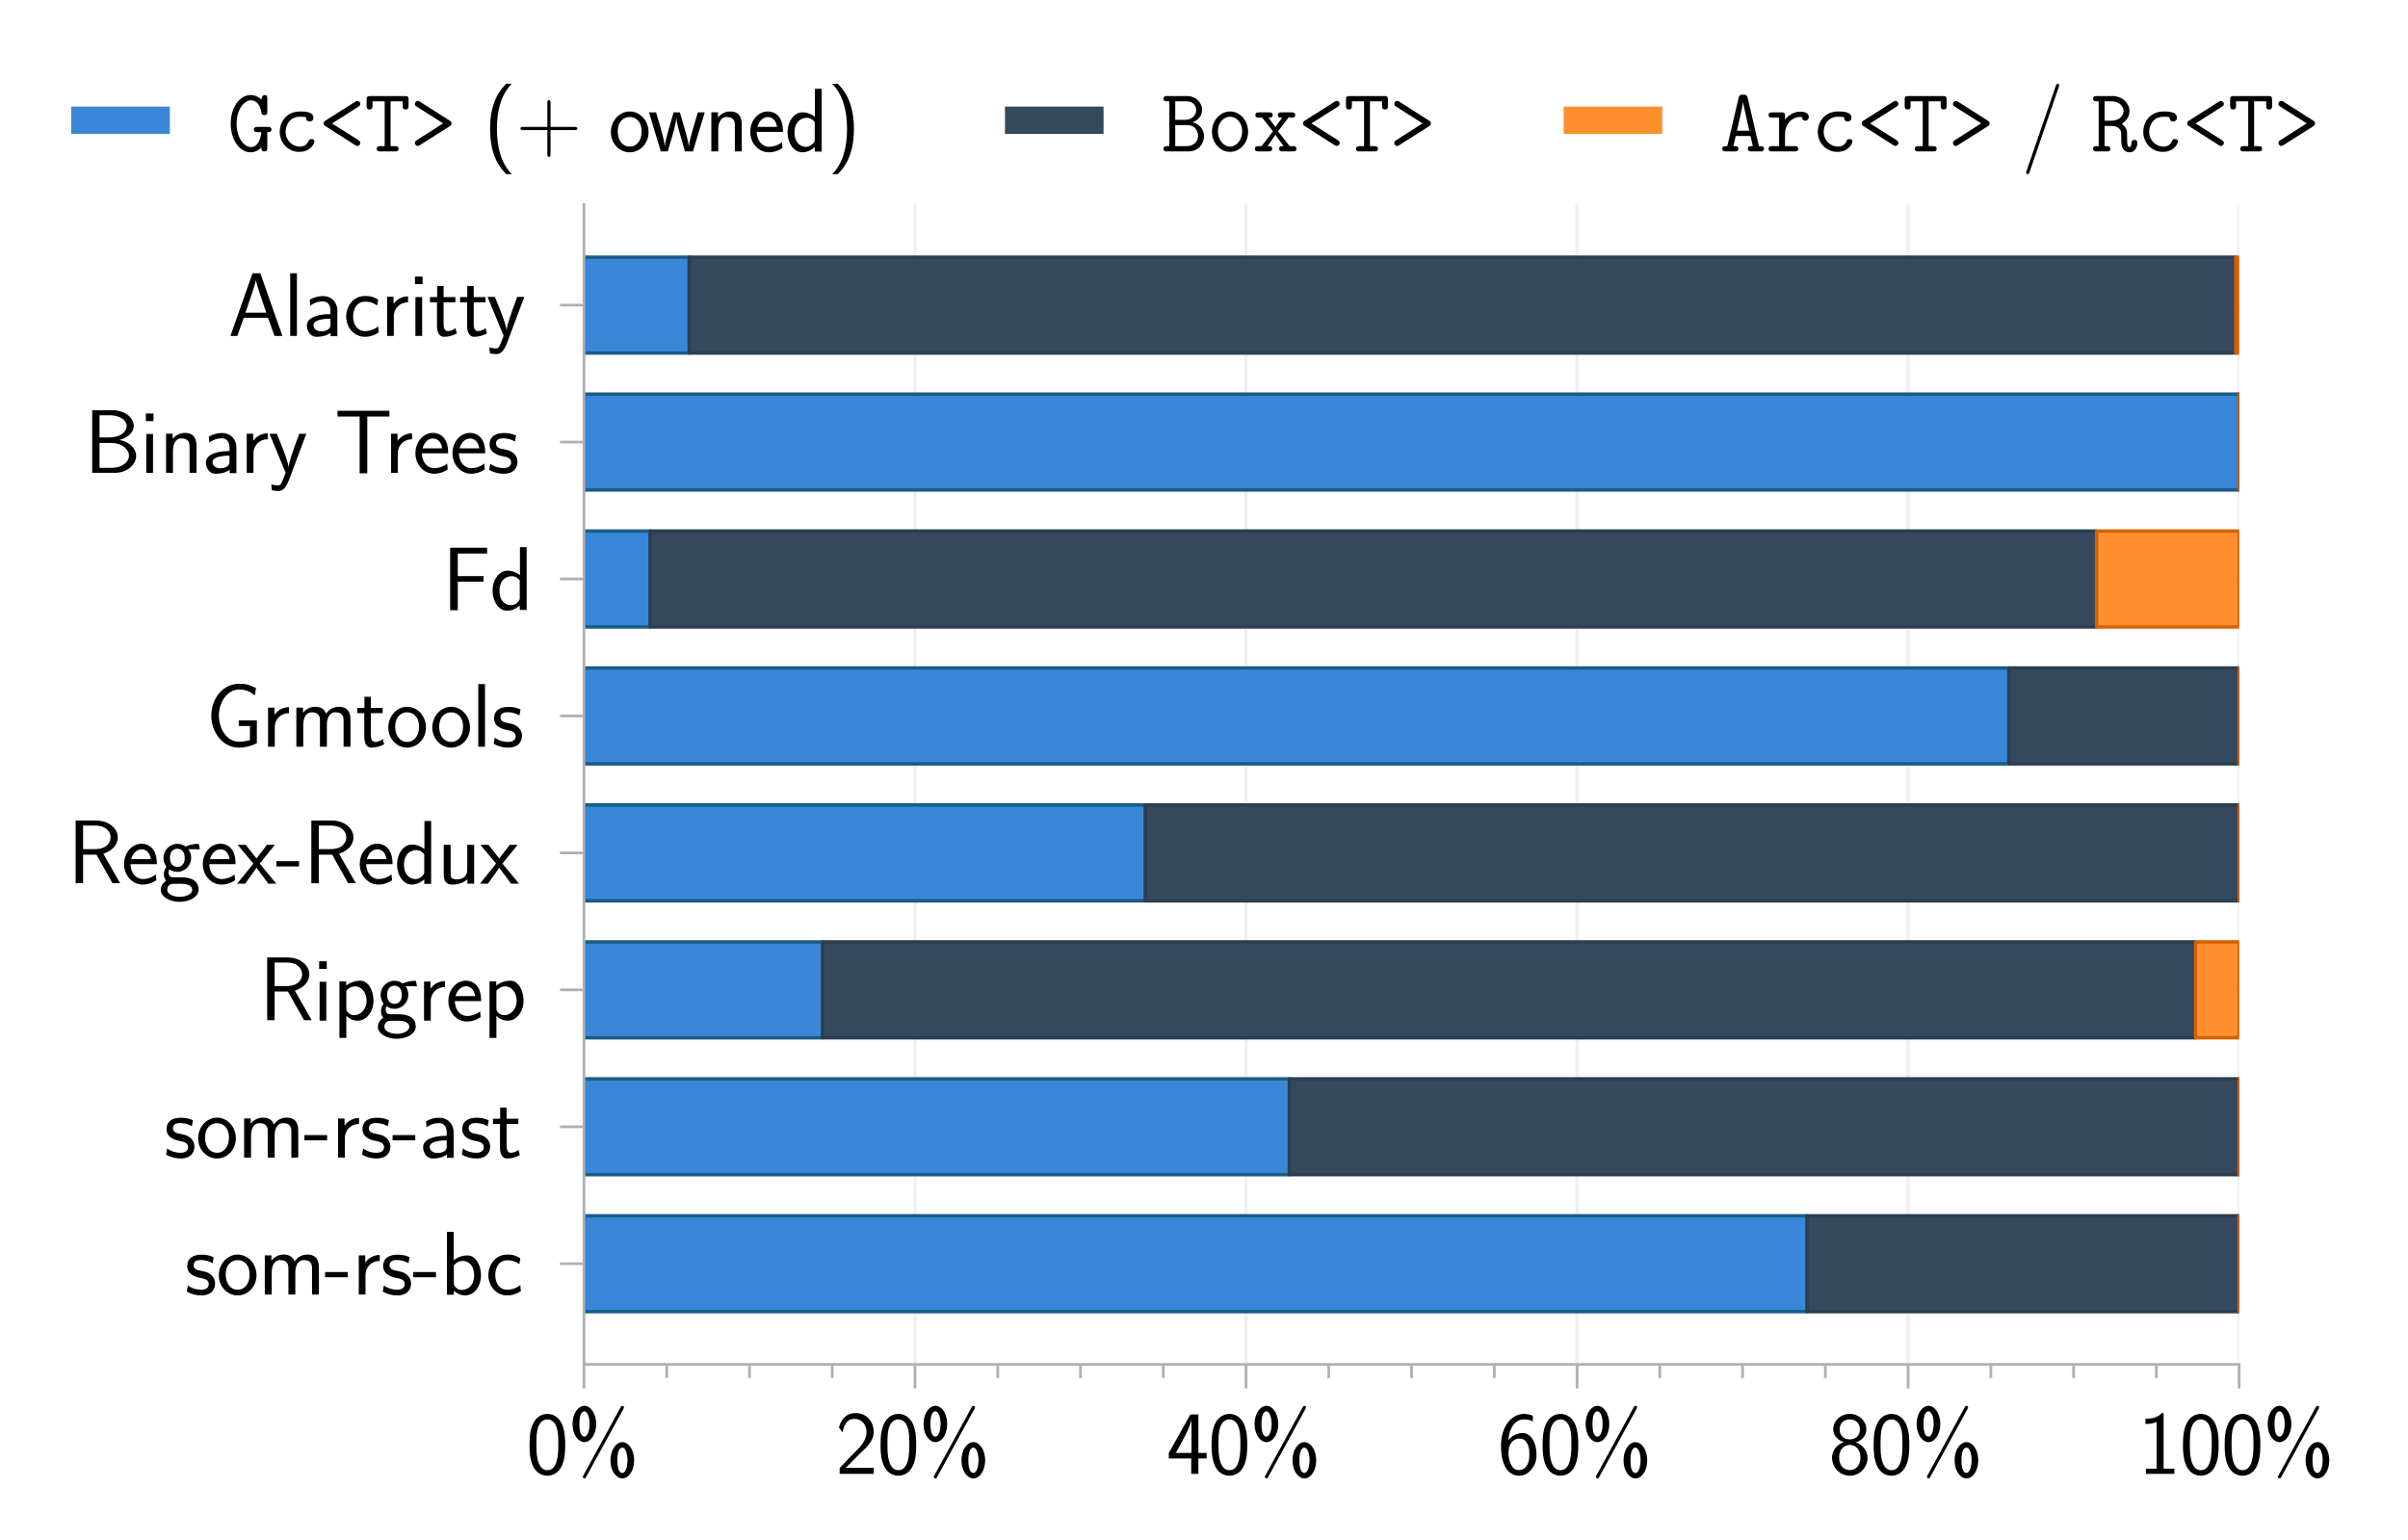 <?xml version="1.0" encoding="utf-8" standalone="no"?>
<!DOCTYPE svg PUBLIC "-//W3C//DTD SVG 1.1//EN"
  "http://www.w3.org/Graphics/SVG/1.1/DTD/svg11.dtd">
<svg xmlns:xlink="http://www.w3.org/1999/xlink" width="351.652pt" height="224.98pt" viewBox="0 0 351.652 224.98" xmlns="http://www.w3.org/2000/svg" version="1.1">
 <defs>
  <style type="text/css">*{stroke-linejoin: round; stroke-linecap: butt}</style>
 </defs>
 <g id="figure_1">
  <g id="patch_1">
   <path d="M 0 224.98 
L 351.652 224.98 
L 351.652 0 
L 0 0 
z
" style="fill: #ffffff"/>
  </g>
  <g id="axes_1">
   <g id="patch_2">
    <path d="M 85.28 199.268 
L 326.991 199.268 
L 326.991 29.86 
L 85.28 29.86 
z
" style="fill: #ffffff"/>
   </g>
   <g id="matplotlib.axis_1">
    <g id="xtick_1">
     <g id="line2d_1">
      <path d="M 85.28 199.268 
L 85.28 29.86 
" clip-path="url(#p2941d63b49)" style="fill: none; stroke: #cccccc; stroke-opacity: 0.3; stroke-width: 0.5; stroke-linecap: square"/>
     </g>
     <g id="line2d_2">
      <defs>
       <path id="maaf7e432fe" d="M 0 0 
L 0 3.5 
" style="stroke: #b0b0b0; stroke-width: 0.4"/>
      </defs>
      <g>
       <use xlink:href="#maaf7e432fe" x="85.28" y="199.268" style="fill: #b0b0b0; stroke: #b0b0b0; stroke-width: 0.4"/>
      </g>
     </g>
     <g id="text_1">
      <!-- 0\% -->
      <g transform="translate(76.826 215.262) scale(0.13 -0.13)">
       <defs>
        <path id="CMSS17-30" d="M 2758 2044 
C 2758 2405 2752 3077 2490 3596 
C 2227 4096 1805 4229 1504 4229 
C 1069 4229 698 3975 506 3570 
C 301 3146 243 2709 243 2044 
C 243 1589 262 1031 493 543 
C 755 5 1197 -128 1498 -128 
C 1894 -128 2278 81 2496 518 
C 2720 974 2758 1474 2758 2044 
z
M 1498 261 
C 1011 261 864 811 819 995 
C 742 1310 730 1614 730 2114 
C 730 2506 730 2948 851 3297 
C 998 3701 1254 3840 1498 3840 
C 1971 3840 2125 3372 2176 3208 
C 2272 2873 2272 2481 2272 2114 
C 2272 1526 2272 261 1498 261 
z
" transform="scale(0.016)"/>
        <path id="CMSS17-25" d="M 3923 4583 
C 3962 4647 3962 4679 3962 4685 
C 3962 4755 3904 4800 3853 4800 
C 3782 4800 3750 4749 3718 4685 
L 1101 -104 
C 1088 -129 1062 -167 1062 -206 
C 1062 -276 1120 -320 1178 -320 
C 1235 -320 1248 -295 1299 -206 
L 3923 4583 
z
M 4678 959 
C 4678 1698 4282 2240 3846 2240 
C 3418 2240 3008 1711 3008 959 
C 3008 208 3418 -320 3846 -320 
C 4288 -320 4678 221 4678 959 
z
M 3846 68 
C 3712 68 3494 189 3494 959 
C 3494 1724 3712 1851 3846 1851 
C 4083 1851 4211 1386 4211 959 
C 4211 533 4083 68 3846 68 
z
M 2003 3519 
C 2003 4258 1606 4800 1171 4800 
C 742 4800 333 4271 333 3519 
C 333 2768 742 2240 1171 2240 
C 1613 2240 2003 2781 2003 3519 
z
M 1171 2628 
C 1037 2628 819 2749 819 3519 
C 819 4284 1037 4411 1171 4411 
C 1408 4411 1536 3946 1536 3519 
C 1536 3093 1408 2628 1171 2628 
z
" transform="scale(0.016)"/>
       </defs>
       <use xlink:href="#CMSS17-30" transform="scale(0.996)"/>
       <use xlink:href="#CMSS17-25" transform="translate(46.844 0) scale(0.996)"/>
      </g>
     </g>
    </g>
    <g id="xtick_2">
     <g id="line2d_3">
      <path d="M 133.622 199.268 
L 133.622 29.86 
" clip-path="url(#p2941d63b49)" style="fill: none; stroke: #cccccc; stroke-opacity: 0.3; stroke-width: 0.5; stroke-linecap: square"/>
     </g>
     <g id="line2d_4">
      <g>
       <use xlink:href="#maaf7e432fe" x="133.622" y="199.268" style="fill: #b0b0b0; stroke: #b0b0b0; stroke-width: 0.4"/>
      </g>
     </g>
     <g id="text_2">
      <!-- 20\% -->
      <g transform="translate(121.997 215.262) scale(0.13 -0.13)">
       <defs>
        <path id="CMSS17-32" d="M 1651 1357 
C 1830 1541 2099 1764 2285 1987 
C 2464 2204 2701 2511 2701 2957 
C 2701 3657 2227 4288 1421 4288 
C 787 4288 422 3893 250 3274 
L 499 2929 
C 640 3510 838 3880 1338 3880 
C 1888 3880 2195 3433 2195 2942 
C 2195 2355 1747 1901 1408 1563 
C 1030 1187 659 804 301 408 
L 301 0 
L 2701 0 
L 2701 433 
L 1613 433 
C 1536 433 1459 433 1382 433 
L 742 433 
L 742 439 
L 1651 1357 
z
" transform="scale(0.016)"/>
       </defs>
       <use xlink:href="#CMSS17-32" transform="scale(0.996)"/>
       <use xlink:href="#CMSS17-30" transform="translate(46.844 0) scale(0.996)"/>
       <use xlink:href="#CMSS17-25" transform="translate(93.687 0) scale(0.996)"/>
      </g>
     </g>
    </g>
    <g id="xtick_3">
     <g id="line2d_5">
      <path d="M 181.964 199.268 
L 181.964 29.86 
" clip-path="url(#p2941d63b49)" style="fill: none; stroke: #cccccc; stroke-opacity: 0.3; stroke-width: 0.5; stroke-linecap: square"/>
     </g>
     <g id="line2d_6">
      <g>
       <use xlink:href="#maaf7e432fe" x="181.964" y="199.268" style="fill: #b0b0b0; stroke: #b0b0b0; stroke-width: 0.4"/>
      </g>
     </g>
     <g id="text_3">
      <!-- 40\% -->
      <g transform="translate(170.34 215.262) scale(0.13 -0.13)">
       <defs>
        <path id="CMSS17-34" d="M 2253 1088 
L 2835 1088 
L 2835 1477 
L 2253 1477 
L 2253 4192 
L 1690 4192 
L 166 1477 
L 166 1088 
L 1747 1088 
L 1747 0 
L 2253 0 
L 2253 1088 
z
M 659 1477 
C 1030 2127 1766 3439 1766 3885 
L 1766 1477 
L 659 1477 
z
" transform="scale(0.016)"/>
       </defs>
       <use xlink:href="#CMSS17-34" transform="scale(0.996)"/>
       <use xlink:href="#CMSS17-30" transform="translate(46.844 0) scale(0.996)"/>
       <use xlink:href="#CMSS17-25" transform="translate(93.687 0) scale(0.996)"/>
      </g>
     </g>
    </g>
    <g id="xtick_4">
     <g id="line2d_7">
      <path d="M 230.307 199.268 
L 230.307 29.86 
" clip-path="url(#p2941d63b49)" style="fill: none; stroke: #cccccc; stroke-opacity: 0.3; stroke-width: 0.5; stroke-linecap: square"/>
     </g>
     <g id="line2d_8">
      <g>
       <use xlink:href="#maaf7e432fe" x="230.307" y="199.268" style="fill: #b0b0b0; stroke: #b0b0b0; stroke-width: 0.4"/>
      </g>
     </g>
     <g id="text_4">
      <!-- 60\% -->
      <g transform="translate(218.682 215.262) scale(0.13 -0.13)">
       <defs>
        <path id="CMSS17-36" d="M 2496 4101 
C 2227 4210 2035 4229 1856 4229 
C 1024 4229 250 3368 250 2006 
C 250 265 986 -128 1510 -128 
C 1798 -128 2086 -39 2362 280 
C 2643 617 2752 898 2752 1389 
C 2752 2179 2362 2880 1779 2880 
C 1357 2880 992 2657 768 2376 
C 832 3258 1254 3840 1862 3840 
C 2029 3840 2246 3816 2496 3710 
L 2496 4101 
z
M 774 1369 
C 774 1420 774 1452 781 1548 
C 781 2045 1069 2491 1536 2491 
C 1837 2491 1990 2332 2106 2135 
C 2240 1886 2246 1650 2246 1388 
C 2246 1140 2246 891 2099 637 
C 1978 439 1818 267 1510 267 
C 902 267 800 1114 774 1369 
z
" transform="scale(0.016)"/>
       </defs>
       <use xlink:href="#CMSS17-36" transform="scale(0.996)"/>
       <use xlink:href="#CMSS17-30" transform="translate(46.844 0) scale(0.996)"/>
       <use xlink:href="#CMSS17-25" transform="translate(93.687 0) scale(0.996)"/>
      </g>
     </g>
    </g>
    <g id="xtick_5">
     <g id="line2d_9">
      <path d="M 278.649 199.268 
L 278.649 29.86 
" clip-path="url(#p2941d63b49)" style="fill: none; stroke: #cccccc; stroke-opacity: 0.3; stroke-width: 0.5; stroke-linecap: square"/>
     </g>
     <g id="line2d_10">
      <g>
       <use xlink:href="#maaf7e432fe" x="278.649" y="199.268" style="fill: #b0b0b0; stroke: #b0b0b0; stroke-width: 0.4"/>
      </g>
     </g>
     <g id="text_5">
      <!-- 80\% -->
      <g transform="translate(267.024 215.262) scale(0.13 -0.13)">
       <defs>
        <path id="CMSS17-38" d="M 1933 2222 
C 2419 2380 2669 2760 2669 3134 
C 2669 3722 2157 4229 1504 4229 
C 826 4229 333 3708 333 3144 
C 333 2780 576 2403 1069 2241 
C 442 1997 250 1512 250 1149 
C 250 446 819 -128 1498 -128 
C 2202 -128 2752 455 2752 1138 
C 2752 1557 2502 2000 1933 2222 
z
M 1504 2432 
C 1075 2432 787 2712 787 3136 
C 787 3566 1075 3840 1504 3840 
C 1901 3840 2214 3591 2214 3136 
C 2214 2687 1907 2432 1504 2432 
z
M 1504 267 
C 1139 267 749 517 749 1156 
C 749 1813 1184 2043 1498 2043 
C 1843 2043 2253 1800 2253 1156 
C 2253 491 1830 267 1504 267 
z
" transform="scale(0.016)"/>
       </defs>
       <use xlink:href="#CMSS17-38" transform="scale(0.996)"/>
       <use xlink:href="#CMSS17-30" transform="translate(46.844 0) scale(0.996)"/>
       <use xlink:href="#CMSS17-25" transform="translate(93.687 0) scale(0.996)"/>
      </g>
     </g>
    </g>
    <g id="xtick_6">
     <g id="line2d_11">
      <path d="M 326.991 199.268 
L 326.991 29.86 
" clip-path="url(#p2941d63b49)" style="fill: none; stroke: #cccccc; stroke-opacity: 0.3; stroke-width: 0.5; stroke-linecap: square"/>
     </g>
     <g id="line2d_12">
      <g>
       <use xlink:href="#maaf7e432fe" x="326.991" y="199.268" style="fill: #b0b0b0; stroke: #b0b0b0; stroke-width: 0.4"/>
      </g>
     </g>
     <g id="text_6">
      <!-- 100\% -->
      <g transform="translate(312.196 215.262) scale(0.13 -0.13)">
       <defs>
        <path id="CMSS17-31" d="M 1818 4288 
L 1696 4288 
C 1350 3940 947 3890 538 3890 
L 538 3520 
C 723 3520 1024 3520 1325 3667 
L 1325 369 
L 570 369 
L 570 0 
L 2573 0 
L 2573 369 
L 1818 369 
L 1818 4288 
z
" transform="scale(0.016)"/>
       </defs>
       <use xlink:href="#CMSS17-31" transform="scale(0.996)"/>
       <use xlink:href="#CMSS17-30" transform="translate(46.844 0) scale(0.996)"/>
       <use xlink:href="#CMSS17-30" transform="translate(93.687 0) scale(0.996)"/>
       <use xlink:href="#CMSS17-25" transform="translate(140.531 0) scale(0.996)"/>
      </g>
     </g>
    </g>
    <g id="xtick_7">
     <g id="line2d_13">
      <defs>
       <path id="m33e8e65804" d="M 0 0 
L 0 2 
" style="stroke: #b0b0b0; stroke-width: 0.4"/>
      </defs>
      <g>
       <use xlink:href="#m33e8e65804" x="97.366" y="199.268" style="fill: #b0b0b0; stroke: #b0b0b0; stroke-width: 0.4"/>
      </g>
     </g>
    </g>
    <g id="xtick_8">
     <g id="line2d_14">
      <g>
       <use xlink:href="#m33e8e65804" x="109.451" y="199.268" style="fill: #b0b0b0; stroke: #b0b0b0; stroke-width: 0.4"/>
      </g>
     </g>
    </g>
    <g id="xtick_9">
     <g id="line2d_15">
      <g>
       <use xlink:href="#m33e8e65804" x="121.537" y="199.268" style="fill: #b0b0b0; stroke: #b0b0b0; stroke-width: 0.4"/>
      </g>
     </g>
    </g>
    <g id="xtick_10">
     <g id="line2d_16">
      <g>
       <use xlink:href="#m33e8e65804" x="145.708" y="199.268" style="fill: #b0b0b0; stroke: #b0b0b0; stroke-width: 0.4"/>
      </g>
     </g>
    </g>
    <g id="xtick_11">
     <g id="line2d_17">
      <g>
       <use xlink:href="#m33e8e65804" x="157.793" y="199.268" style="fill: #b0b0b0; stroke: #b0b0b0; stroke-width: 0.4"/>
      </g>
     </g>
    </g>
    <g id="xtick_12">
     <g id="line2d_18">
      <g>
       <use xlink:href="#m33e8e65804" x="169.879" y="199.268" style="fill: #b0b0b0; stroke: #b0b0b0; stroke-width: 0.4"/>
      </g>
     </g>
    </g>
    <g id="xtick_13">
     <g id="line2d_19">
      <g>
       <use xlink:href="#m33e8e65804" x="194.05" y="199.268" style="fill: #b0b0b0; stroke: #b0b0b0; stroke-width: 0.4"/>
      </g>
     </g>
    </g>
    <g id="xtick_14">
     <g id="line2d_20">
      <g>
       <use xlink:href="#m33e8e65804" x="206.135" y="199.268" style="fill: #b0b0b0; stroke: #b0b0b0; stroke-width: 0.4"/>
      </g>
     </g>
    </g>
    <g id="xtick_15">
     <g id="line2d_21">
      <g>
       <use xlink:href="#m33e8e65804" x="218.221" y="199.268" style="fill: #b0b0b0; stroke: #b0b0b0; stroke-width: 0.4"/>
      </g>
     </g>
    </g>
    <g id="xtick_16">
     <g id="line2d_22">
      <g>
       <use xlink:href="#m33e8e65804" x="242.392" y="199.268" style="fill: #b0b0b0; stroke: #b0b0b0; stroke-width: 0.4"/>
      </g>
     </g>
    </g>
    <g id="xtick_17">
     <g id="line2d_23">
      <g>
       <use xlink:href="#m33e8e65804" x="254.478" y="199.268" style="fill: #b0b0b0; stroke: #b0b0b0; stroke-width: 0.4"/>
      </g>
     </g>
    </g>
    <g id="xtick_18">
     <g id="line2d_24">
      <g>
       <use xlink:href="#m33e8e65804" x="266.563" y="199.268" style="fill: #b0b0b0; stroke: #b0b0b0; stroke-width: 0.4"/>
      </g>
     </g>
    </g>
    <g id="xtick_19">
     <g id="line2d_25">
      <g>
       <use xlink:href="#m33e8e65804" x="290.734" y="199.268" style="fill: #b0b0b0; stroke: #b0b0b0; stroke-width: 0.4"/>
      </g>
     </g>
    </g>
    <g id="xtick_20">
     <g id="line2d_26">
      <g>
       <use xlink:href="#m33e8e65804" x="302.82" y="199.268" style="fill: #b0b0b0; stroke: #b0b0b0; stroke-width: 0.4"/>
      </g>
     </g>
    </g>
    <g id="xtick_21">
     <g id="line2d_27">
      <g>
       <use xlink:href="#m33e8e65804" x="314.905" y="199.268" style="fill: #b0b0b0; stroke: #b0b0b0; stroke-width: 0.4"/>
      </g>
     </g>
    </g>
   </g>
   <g id="matplotlib.axis_2">
    <g id="ytick_1">
     <g id="line2d_28">
      <path d="M 85.28 184.567 
L 326.991 184.567 
" clip-path="url(#p2941d63b49)" style="fill: none; stroke: #cccccc; stroke-width: 0.4; stroke-linecap: square"/>
     </g>
     <g id="line2d_29">
      <defs>
       <path id="md41485bef3" d="M 0 0 
L -3.5 0 
" style="stroke: #b0b0b0; stroke-width: 0.4"/>
      </defs>
      <g>
       <use xlink:href="#md41485bef3" x="85.28" y="184.567" style="fill: #b0b0b0; stroke: #b0b0b0; stroke-width: 0.4"/>
      </g>
     </g>
     <g id="text_7">
      <!-- som-rs-bc -->
      <g transform="translate(26.931 189.064) scale(0.13 -0.13)">
       <defs>
        <path id="CMSS17-73" d="M 2061 2627 
C 1683 2807 1389 2807 1197 2807 
C 742 2807 198 2648 198 2003 
C 198 1359 902 1218 1094 1179 
C 1389 1122 1715 1058 1715 740 
C 1715 337 1254 337 1171 337 
C 915 337 563 407 243 638 
L 166 210 
C 531 0 883 -64 1178 -64 
C 1965 -64 2163 416 2163 781 
C 2163 1094 1984 1305 1862 1401 
C 1651 1568 1574 1587 1050 1696 
C 960 1709 646 1779 646 2066 
C 646 2432 1050 2432 1139 2432 
C 1555 2432 1811 2303 1984 2208 
L 2061 2627 
z
" transform="scale(0.016)"/>
        <path id="CMSS17-6f" d="M 2829 1356 
C 2829 2176 2221 2816 1504 2816 
C 768 2816 173 2157 173 1356 
C 173 544 787 -64 1498 -64 
C 2227 -64 2829 563 2829 1356 
z
M 1504 337 
C 1050 337 659 709 659 1408 
C 659 2151 1114 2427 1498 2427 
C 1914 2427 2342 2126 2342 1408 
C 2342 683 1926 337 1504 337 
z
" transform="scale(0.016)"/>
        <path id="CMSS17-6d" d="M 4288 1877 
C 4288 2308 4179 2816 3462 2816 
C 2982 2816 2694 2516 2566 2331 
C 2451 2670 2182 2816 1798 2816 
C 1363 2816 1088 2568 941 2389 
L 941 2758 
L 474 2758 
L 474 0 
L 960 0 
L 960 1559 
C 960 1939 1101 2428 1555 2428 
C 2138 2428 2138 2016 2138 1829 
L 2138 0 
L 2624 0 
L 2624 1559 
C 2624 1939 2765 2428 3219 2428 
C 3802 2428 3802 2016 3802 1829 
L 3802 0 
L 4288 0 
L 4288 1877 
z
" transform="scale(0.016)"/>
        <path id="CMSS17-2d" d="M 1664 1216 
L 1664 1585 
L 64 1585 
L 64 1216 
L 1664 1216 
z
" transform="scale(0.016)"/>
        <path id="CMSS17-72" d="M 954 1363 
C 954 1965 1395 2368 1958 2368 
L 1958 2789 
C 1549 2789 1165 2585 934 2253 
L 934 2758 
L 480 2758 
L 480 0 
L 954 0 
L 954 1363 
z
" transform="scale(0.016)"/>
        <path id="CMSS17-62" d="M 954 4416 
L 480 4416 
L 480 -13 
L 966 -13 
L 966 274 
C 1210 38 1504 -64 1766 -64 
C 2381 -64 2880 549 2880 1352 
C 2880 2086 2496 2756 1926 2756 
C 1523 2756 1165 2591 954 2419 
L 954 4416 
z
M 966 2046 
C 1107 2222 1306 2368 1587 2368 
C 1965 2368 2394 2097 2394 1352 
C 2394 558 1882 325 1530 325 
C 1402 325 1267 356 1139 464 
C 966 615 966 709 966 797 
L 966 2046 
z
" transform="scale(0.016)"/>
        <path id="CMSS17-63" d="M 2464 2541 
C 2464 2585 2170 2714 2093 2739 
C 1882 2816 1613 2816 1542 2816 
C 710 2816 211 2093 211 1363 
C 211 595 768 -64 1517 -64 
C 1946 -64 2253 76 2502 242 
L 2464 664 
C 2189 453 1869 337 1523 337 
C 1024 337 698 774 698 1369 
C 698 1831 909 2414 1549 2414 
C 1901 2414 2099 2343 2394 2145 
L 2464 2541 
z
" transform="scale(0.016)"/>
       </defs>
       <use xlink:href="#CMSS17-73" transform="scale(0.996)"/>
       <use xlink:href="#CMSS17-6f" transform="translate(35.914 0) scale(0.996)"/>
       <use xlink:href="#CMSS17-6d" transform="translate(82.757 0) scale(0.996)"/>
       <use xlink:href="#CMSS17-2d" transform="translate(156.986 0) scale(0.996)"/>
       <use xlink:href="#CMSS17-72" transform="translate(188.216 0) scale(0.996)"/>
       <use xlink:href="#CMSS17-73" transform="translate(220.125 0) scale(0.996)"/>
       <use xlink:href="#CMSS17-2d" transform="translate(256.039 0) scale(0.996)"/>
       <use xlink:href="#CMSS17-62" transform="translate(287.268 0) scale(0.996)"/>
       <use xlink:href="#CMSS17-63" transform="translate(338.075 0) scale(0.996)"/>
      </g>
     </g>
    </g>
    <g id="ytick_2">
     <g id="line2d_30">
      <path d="M 85.28 164.566 
L 326.991 164.566 
" clip-path="url(#p2941d63b49)" style="fill: none; stroke: #cccccc; stroke-width: 0.4; stroke-linecap: square"/>
     </g>
     <g id="line2d_31">
      <g>
       <use xlink:href="#md41485bef3" x="85.28" y="164.566" style="fill: #b0b0b0; stroke: #b0b0b0; stroke-width: 0.4"/>
      </g>
     </g>
     <g id="text_8">
      <!-- som-rs-ast -->
      <g transform="translate(23.913 169.063) scale(0.13 -0.13)">
       <defs>
        <path id="CMSS17-61" d="M 2406 1791 
C 2406 2392 1978 2808 1402 2808 
C 1120 2808 813 2757 461 2553 
L 499 2135 
C 659 2248 934 2432 1395 2432 
C 1722 2432 1920 2180 1920 1782 
L 1920 1536 
C 896 1536 256 1238 256 726 
C 256 461 416 -64 947 -64 
C 1043 -64 1562 -64 1933 217 
L 1933 -19 
L 2406 -19 
L 2406 1791 
z
M 1920 816 
C 1920 701 1920 548 1728 434 
C 1562 325 1350 325 1261 325 
C 941 325 723 511 723 744 
C 723 1211 1722 1211 1920 1211 
L 1920 816 
z
" transform="scale(0.016)"/>
        <path id="CMSS17-74" d="M 1069 2368 
L 1901 2368 
L 1901 2737 
L 1069 2737 
L 1069 3520 
L 614 3520 
L 614 2737 
L 109 2737 
L 109 2368 
L 602 2368 
L 602 749 
C 602 384 685 -64 1107 -64 
C 1427 -64 1722 25 2003 172 
L 1901 548 
C 1747 414 1562 337 1363 337 
C 1082 337 1069 696 1069 856 
L 1069 2368 
z
" transform="scale(0.016)"/>
       </defs>
       <use xlink:href="#CMSS17-73" transform="scale(0.996)"/>
       <use xlink:href="#CMSS17-6f" transform="translate(35.914 0) scale(0.996)"/>
       <use xlink:href="#CMSS17-6d" transform="translate(82.757 0) scale(0.996)"/>
       <use xlink:href="#CMSS17-2d" transform="translate(156.986 0) scale(0.996)"/>
       <use xlink:href="#CMSS17-72" transform="translate(188.216 0) scale(0.996)"/>
       <use xlink:href="#CMSS17-73" transform="translate(220.125 0) scale(0.996)"/>
       <use xlink:href="#CMSS17-2d" transform="translate(256.039 0) scale(0.996)"/>
       <use xlink:href="#CMSS17-61" transform="translate(287.268 0) scale(0.996)"/>
       <use xlink:href="#CMSS17-73" transform="translate(332.19 0) scale(0.996)"/>
       <use xlink:href="#CMSS17-74" transform="translate(368.103 0) scale(0.996)"/>
      </g>
     </g>
    </g>
    <g id="ytick_3">
     <g id="line2d_32">
      <path d="M 85.28 144.565 
L 326.991 144.565 
" clip-path="url(#p2941d63b49)" style="fill: none; stroke: #cccccc; stroke-width: 0.4; stroke-linecap: square"/>
     </g>
     <g id="line2d_33">
      <g>
       <use xlink:href="#md41485bef3" x="85.28" y="144.565" style="fill: #b0b0b0; stroke: #b0b0b0; stroke-width: 0.4"/>
      </g>
     </g>
     <g id="text_9">
      <!-- Ripgrep -->
      <g transform="translate(37.837 149.062) scale(0.13 -0.13)">
       <defs>
        <path id="CMSS17-52" d="M 2522 2109 
L 2534 2115 
C 3533 2459 3539 3147 3539 3268 
C 3539 3873 2925 4453 2003 4453 
L 570 4453 
L 570 32 
L 1094 32 
L 1094 2048 
L 2035 2048 
L 3168 32 
L 3706 32 
L 2522 2109 
z
M 1094 2437 
L 1094 4096 
L 1933 4096 
C 2746 4096 3034 3637 3034 3267 
C 3034 2922 2778 2437 1933 2437 
L 1094 2437 
z
" transform="scale(0.016)"/>
        <path id="CMSS17-69" d="M 979 4183 
L 442 4183 
L 442 3648 
L 979 3648 
L 979 4183 
z
M 947 2739 
L 474 2739 
L 474 0 
L 947 0 
L 947 2739 
z
" transform="scale(0.016)"/>
        <path id="CMSS17-70" d="M 966 333 
C 1178 129 1466 -5 1773 -5 
C 2368 -5 2880 603 2880 1412 
C 2880 2159 2496 2816 1946 2816 
C 1626 2816 1242 2702 954 2472 
L 954 2765 
L 480 2765 
L 480 -1216 
L 966 -1216 
L 966 333 
z
M 966 2100 
C 1018 2176 1235 2415 1587 2415 
C 2035 2415 2394 1960 2394 1412 
C 2394 787 1958 384 1530 384 
C 1402 384 1267 415 1139 523 
C 966 674 966 768 966 857 
L 966 2100 
z
" transform="scale(0.016)"/>
        <path id="CMSS17-67" d="M 2848 2808 
C 2483 2808 2170 2738 1914 2617 
C 1702 2777 1485 2808 1338 2808 
C 781 2808 358 2349 358 1814 
C 358 1468 550 1207 563 1195 
C 448 1035 384 863 384 672 
C 384 448 474 289 544 200 
C 211 -3 166 -314 166 -435 
C 166 -898 749 -1280 1498 -1280 
C 2253 -1280 2835 -898 2835 -428 
C 2835 448 1856 448 1587 448 
L 1069 448 
C 973 448 717 448 717 791 
C 717 921 774 1004 781 1010 
C 877 940 1075 832 1338 832 
C 1869 832 2310 1278 2310 1827 
C 2310 2132 2170 2355 2112 2432 
L 2131 2432 
C 2150 2432 2419 2432 2515 2432 
C 2720 2432 2739 2429 2918 2419 
L 2848 2808 
z
M 1338 1182 
C 1120 1182 813 1315 813 1823 
C 813 2375 1165 2464 1331 2464 
C 1549 2464 1856 2331 1856 1823 
C 1856 1271 1504 1182 1338 1182 
z
M 1581 -10 
C 1734 -10 2381 -10 2381 -442 
C 2381 -714 1984 -929 1504 -929 
C 1018 -929 621 -720 621 -435 
C 621 -403 621 -10 1062 -10 
L 1581 -10 
z
" transform="scale(0.016)"/>
        <path id="CMSS17-65" d="M 2502 1377 
C 2502 1590 2490 2003 2285 2345 
C 2061 2713 1696 2816 1421 2816 
C 755 2816 192 2188 192 1375 
C 192 582 774 -64 1510 -64 
C 1798 -64 2150 19 2470 248 
C 2470 274 2458 414 2451 420 
C 2451 433 2432 630 2432 656 
C 2125 407 1773 325 1517 325 
C 1107 325 666 667 646 1377 
L 2502 1377 
z
M 698 1728 
C 781 2084 1062 2421 1421 2421 
C 1517 2421 1965 2421 2080 1728 
L 698 1728 
z
" transform="scale(0.016)"/>
       </defs>
       <use xlink:href="#CMSS17-52" transform="scale(0.996)"/>
       <use xlink:href="#CMSS17-69" transform="translate(60.416 0) scale(0.996)"/>
       <use xlink:href="#CMSS17-70" transform="translate(82.597 0) scale(0.996)"/>
       <use xlink:href="#CMSS17-67" transform="translate(130.802 0) scale(0.996)"/>
       <use xlink:href="#CMSS17-72" transform="translate(177.645 0) scale(0.996)"/>
       <use xlink:href="#CMSS17-65" transform="translate(209.555 0) scale(0.996)"/>
       <use xlink:href="#CMSS17-70" transform="translate(251.194 0) scale(0.996)"/>
      </g>
     </g>
    </g>
    <g id="ytick_4">
     <g id="line2d_34">
      <path d="M 85.28 124.564 
L 326.991 124.564 
" clip-path="url(#p2941d63b49)" style="fill: none; stroke: #cccccc; stroke-width: 0.4; stroke-linecap: square"/>
     </g>
     <g id="line2d_35">
      <g>
       <use xlink:href="#md41485bef3" x="85.28" y="124.564" style="fill: #b0b0b0; stroke: #b0b0b0; stroke-width: 0.4"/>
      </g>
     </g>
     <g id="text_10">
      <!-- Regex-Redux -->
      <g transform="translate(9.866 129.061) scale(0.13 -0.13)">
       <defs>
        <path id="CMSS17-78" d="M 1587 1414 
L 2656 2739 
L 2099 2739 
L 1363 1777 
L 602 2739 
L 32 2739 
L 1139 1414 
L 0 0 
L 563 0 
L 1363 1121 
L 2195 0 
L 2758 0 
L 1587 1414 
z
" transform="scale(0.016)"/>
        <path id="CMSS17-64" d="M 2611 4416 
L 2138 4416 
L 2138 2438 
C 1939 2603 1613 2756 1254 2756 
C 672 2756 211 2131 211 1347 
C 211 562 666 -64 1235 -64 
C 1677 -64 1971 172 2125 306 
L 2125 -13 
L 2611 -13 
L 2611 4416 
z
M 2125 836 
C 2125 747 2125 653 1926 482 
C 1798 375 1645 325 1498 325 
C 1152 325 698 576 698 1340 
C 698 2134 1210 2368 1562 2368 
C 1798 2368 1990 2254 2125 2065 
L 2125 836 
z
" transform="scale(0.016)"/>
        <path id="CMSS17-75" d="M 2618 2739 
L 2131 2739 
L 2131 972 
C 2131 498 1786 306 1421 306 
C 998 306 960 447 960 709 
L 960 2739 
L 474 2739 
L 474 678 
C 474 179 646 -64 1088 -64 
C 1306 -64 1798 -13 2144 306 
L 2144 0 
L 2618 0 
L 2618 2739 
z
" transform="scale(0.016)"/>
       </defs>
       <use xlink:href="#CMSS17-52" transform="scale(0.996)"/>
       <use xlink:href="#CMSS17-65" transform="translate(60.416 0) scale(0.996)"/>
       <use xlink:href="#CMSS17-67" transform="translate(102.055 0) scale(0.996)"/>
       <use xlink:href="#CMSS17-65" transform="translate(148.899 0) scale(0.996)"/>
       <use xlink:href="#CMSS17-78" transform="translate(190.537 0) scale(0.996)"/>
       <use xlink:href="#CMSS17-2d" transform="translate(233.538 0) scale(0.996)"/>
       <use xlink:href="#CMSS17-52" transform="translate(264.767 0) scale(0.996)"/>
       <use xlink:href="#CMSS17-65" transform="translate(325.183 0) scale(0.996)"/>
       <use xlink:href="#CMSS17-64" transform="translate(366.822 0) scale(0.996)"/>
       <use xlink:href="#CMSS17-75" transform="translate(415.027 0) scale(0.996)"/>
       <use xlink:href="#CMSS17-78" transform="translate(463.232 0) scale(0.996)"/>
      </g>
     </g>
    </g>
    <g id="ytick_5">
     <g id="line2d_36">
      <path d="M 85.28 104.563 
L 326.991 104.563 
" clip-path="url(#p2941d63b49)" style="fill: none; stroke: #cccccc; stroke-width: 0.4; stroke-linecap: square"/>
     </g>
     <g id="line2d_37">
      <g>
       <use xlink:href="#md41485bef3" x="85.28" y="104.563" style="fill: #b0b0b0; stroke: #b0b0b0; stroke-width: 0.4"/>
      </g>
     </g>
     <g id="text_11">
      <!-- Grmtools -->
      <g transform="translate(30.03 109.06) scale(0.13 -0.13)">
       <defs>
        <path id="CMSS17-47" d="M 3610 1856 
L 2336 1856 
L 2336 1461 
L 3123 1461 
L 3123 471 
C 2874 401 2618 350 2362 350 
C 1466 350 934 1301 934 2200 
C 934 3095 1491 4032 2362 4032 
C 2854 4032 3130 3881 3469 3627 
L 3552 4134 
C 3130 4351 2867 4440 2387 4440 
C 1146 4440 397 3324 397 2182 
C 397 1090 1152 -64 2349 -64 
C 2797 -64 3213 51 3610 248 
L 3610 1856 
z
" transform="scale(0.016)"/>
        <path id="CMSS17-6c" d="M 947 4416 
L 474 4416 
L 474 0 
L 947 0 
L 947 4416 
z
" transform="scale(0.016)"/>
       </defs>
       <use xlink:href="#CMSS17-47" transform="scale(0.996)"/>
       <use xlink:href="#CMSS17-72" transform="translate(62.458 0) scale(0.996)"/>
       <use xlink:href="#CMSS17-6d" transform="translate(94.368 0) scale(0.996)"/>
       <use xlink:href="#CMSS17-74" transform="translate(168.597 0) scale(0.996)"/>
       <use xlink:href="#CMSS17-6f" transform="translate(202.429 0) scale(0.996)"/>
       <use xlink:href="#CMSS17-6f" transform="translate(251.875 0) scale(0.996)"/>
       <use xlink:href="#CMSS17-6c" transform="translate(298.719 0) scale(0.996)"/>
       <use xlink:href="#CMSS17-73" transform="translate(320.899 0) scale(0.996)"/>
      </g>
     </g>
    </g>
    <g id="ytick_6">
     <g id="line2d_38">
      <path d="M 85.28 84.562 
L 326.991 84.562 
" clip-path="url(#p2941d63b49)" style="fill: none; stroke: #cccccc; stroke-width: 0.4; stroke-linecap: square"/>
     </g>
     <g id="line2d_39">
      <g>
       <use xlink:href="#md41485bef3" x="85.28" y="84.562" style="fill: #b0b0b0; stroke: #b0b0b0; stroke-width: 0.4"/>
      </g>
     </g>
     <g id="text_12">
      <!-- Fd -->
      <g transform="translate(64.572 89.059) scale(0.13 -0.13)">
       <defs>
        <path id="CMSS17-46" d="M 2918 1984 
L 2918 2373 
L 1101 2373 
L 1101 3968 
L 1882 3968 
C 1958 3968 2035 3968 2112 3968 
L 3168 3968 
L 3168 4375 
L 563 4375 
L 563 -32 
L 1101 -32 
L 1101 1984 
L 2918 1984 
z
" transform="scale(0.016)"/>
       </defs>
       <use xlink:href="#CMSS17-46" transform="scale(0.996)"/>
       <use xlink:href="#CMSS17-64" transform="translate(53.29 0) scale(0.996)"/>
      </g>
     </g>
    </g>
    <g id="ytick_7">
     <g id="line2d_40">
      <path d="M 85.28 64.562 
L 326.991 64.562 
" clip-path="url(#p2941d63b49)" style="fill: none; stroke: #cccccc; stroke-width: 0.4; stroke-linecap: square"/>
     </g>
     <g id="line2d_41">
      <g>
       <use xlink:href="#md41485bef3" x="85.28" y="64.562" style="fill: #b0b0b0; stroke: #b0b0b0; stroke-width: 0.4"/>
      </g>
     </g>
     <g id="text_13">
      <!-- Binary Trees -->
      <g transform="translate(12.282 69.059) scale(0.13 -0.13)">
       <defs>
        <path id="CMSS17-42" d="M 570 4416 
L 570 0 
L 2163 0 
C 3034 0 3667 574 3667 1200 
C 3667 1685 3251 2176 2502 2317 
C 3334 2558 3501 3040 3501 3313 
C 3501 3883 2874 4416 1997 4416 
L 570 4416 
z
M 1088 2496 
L 1088 4059 
L 1824 4059 
C 2483 4059 3002 3724 3002 3306 
C 3002 2926 2592 2496 1766 2496 
L 1088 2496 
z
M 1088 357 
L 1088 2107 
L 1939 2107 
C 2630 2107 3162 1679 3162 1206 
C 3162 772 2694 357 1984 357 
L 1088 357 
z
" transform="scale(0.016)"/>
        <path id="CMSS17-6e" d="M 2618 1877 
C 2618 2283 2522 2816 1798 2816 
C 1389 2816 1120 2606 941 2389 
L 941 2758 
L 474 2758 
L 474 0 
L 960 0 
L 960 1559 
C 960 1964 1114 2428 1549 2428 
C 2112 2428 2131 2048 2131 1829 
L 2131 0 
L 2618 0 
L 2618 1877 
z
" transform="scale(0.016)"/>
        <path id="CMSS17-79" d="M 2675 2752 
L 2176 2752 
C 1632 1294 1446 702 1434 383 
L 1427 383 
C 1408 696 1126 1460 902 2007 
L 602 2752 
L 83 2752 
L 1216 13 
C 1146 -178 1043 -465 1011 -529 
C 870 -885 774 -885 672 -885 
C 646 -885 442 -885 211 -809 
L 250 -1229 
C 410 -1261 570 -1280 685 -1280 
C 845 -1280 1165 -1280 1459 -497 
L 2675 2752 
z
" transform="scale(0.016)"/>
        <path id="CMSS17-54" d="M 2317 3968 
L 2848 3968 
C 2925 3968 3002 3968 3078 3968 
L 3878 3968 
L 3878 4376 
L 218 4376 
L 218 3968 
L 1018 3968 
C 1094 3968 1171 3968 1248 3968 
L 1779 3968 
L 1779 -32 
L 2317 -32 
L 2317 3968 
z
" transform="scale(0.016)"/>
       </defs>
       <use xlink:href="#CMSS17-42" transform="scale(0.996)"/>
       <use xlink:href="#CMSS17-69" transform="translate(62.338 0) scale(0.996)"/>
       <use xlink:href="#CMSS17-6e" transform="translate(84.519 0) scale(0.996)"/>
       <use xlink:href="#CMSS17-61" transform="translate(132.724 0) scale(0.996)"/>
       <use xlink:href="#CMSS17-72" transform="translate(175.043 0) scale(0.996)"/>
       <use xlink:href="#CMSS17-79" transform="translate(206.953 0) scale(0.996)"/>
       <use xlink:href="#CMSS17-54" transform="translate(281.182 0) scale(0.996)"/>
       <use xlink:href="#CMSS17-72" transform="translate(337.194 0) scale(0.996)"/>
       <use xlink:href="#CMSS17-65" transform="translate(369.104 0) scale(0.996)"/>
       <use xlink:href="#CMSS17-65" transform="translate(410.743 0) scale(0.996)"/>
       <use xlink:href="#CMSS17-73" transform="translate(452.382 0) scale(0.996)"/>
      </g>
     </g>
    </g>
    <g id="ytick_8">
     <g id="line2d_42">
      <path d="M 85.28 44.561 
L 326.991 44.561 
" clip-path="url(#p2941d63b49)" style="fill: none; stroke: #cccccc; stroke-width: 0.4; stroke-linecap: square"/>
     </g>
     <g id="line2d_43">
      <g>
       <use xlink:href="#md41485bef3" x="85.28" y="44.561" style="fill: #b0b0b0; stroke: #b0b0b0; stroke-width: 0.4"/>
      </g>
     </g>
     <g id="text_14">
      <!-- Alacritty -->
      <g transform="translate(33.31 49.058) scale(0.13 -0.13)">
       <defs>
        <path id="CMSS17-41" d="M 2272 4416 
L 1722 4416 
L 166 0 
L 653 0 
L 1101 1280 
L 2816 1280 
L 3270 0 
L 3827 0 
L 2272 4416 
z
M 2694 1637 
L 1222 1637 
C 1530 2528 1914 3638 1958 3925 
L 1965 3925 
C 2010 3663 2138 3281 2246 2956 
L 2694 1637 
z
" transform="scale(0.016)"/>
       </defs>
       <use xlink:href="#CMSS17-41" transform="scale(0.996)"/>
       <use xlink:href="#CMSS17-6c" transform="translate(62.218 0) scale(0.996)"/>
       <use xlink:href="#CMSS17-61" transform="translate(84.399 0) scale(0.996)"/>
       <use xlink:href="#CMSS17-63" transform="translate(129.32 0) scale(0.996)"/>
       <use xlink:href="#CMSS17-72" transform="translate(170.959 0) scale(0.996)"/>
       <use xlink:href="#CMSS17-69" transform="translate(202.869 0) scale(0.996)"/>
       <use xlink:href="#CMSS17-74" transform="translate(225.05 0) scale(0.996)"/>
       <use xlink:href="#CMSS17-74" transform="translate(258.881 0) scale(0.996)"/>
       <use xlink:href="#CMSS17-79" transform="translate(290.11 0) scale(0.996)"/>
      </g>
     </g>
    </g>
   </g>
   <g id="patch_3">
    <path d="M 85.28 191.567 
L 263.904 191.567 
L 263.904 177.567 
L 85.28 177.567 
z
" clip-path="url(#p2941d63b49)" style="fill: #3a87d9; stroke: #1a5c85; stroke-width: 0.5; stroke-linejoin: miter"/>
   </g>
   <g id="patch_4">
    <path d="M 85.28 171.566 
L 188.297 171.566 
L 188.297 157.566 
L 85.28 157.566 
z
" clip-path="url(#p2941d63b49)" style="fill: #3a87d9; stroke: #1a5c85; stroke-width: 0.5; stroke-linejoin: miter"/>
   </g>
   <g id="patch_5">
    <path d="M 85.28 151.566 
L 120.135 151.566 
L 120.135 137.565 
L 85.28 137.565 
z
" clip-path="url(#p2941d63b49)" style="fill: #3a87d9; stroke: #1a5c85; stroke-width: 0.5; stroke-linejoin: miter"/>
   </g>
   <g id="patch_6">
    <path d="M 85.28 131.565 
L 167.268 131.565 
L 167.268 117.564 
L 85.28 117.564 
z
" clip-path="url(#p2941d63b49)" style="fill: #3a87d9; stroke: #1a5c85; stroke-width: 0.5; stroke-linejoin: miter"/>
   </g>
   <g id="patch_7">
    <path d="M 85.28 111.564 
L 293.369 111.564 
L 293.369 97.563 
L 85.28 97.563 
z
" clip-path="url(#p2941d63b49)" style="fill: #3a87d9; stroke: #1a5c85; stroke-width: 0.5; stroke-linejoin: miter"/>
   </g>
   <g id="patch_8">
    <path d="M 85.28 91.563 
L 94.948 91.563 
L 94.948 77.562 
L 85.28 77.562 
z
" clip-path="url(#p2941d63b49)" style="fill: #3a87d9; stroke: #1a5c85; stroke-width: 0.5; stroke-linejoin: miter"/>
   </g>
   <g id="patch_9">
    <path d="M 85.28 71.562 
L 326.991 71.562 
L 326.991 57.561 
L 85.28 57.561 
z
" clip-path="url(#p2941d63b49)" style="fill: #3a87d9; stroke: #1a5c85; stroke-width: 0.5; stroke-linejoin: miter"/>
   </g>
   <g id="patch_10">
    <path d="M 85.28 51.561 
L 100.653 51.561 
L 100.653 37.56 
L 85.28 37.56 
z
" clip-path="url(#p2941d63b49)" style="fill: #3a87d9; stroke: #1a5c85; stroke-width: 0.5; stroke-linejoin: miter"/>
   </g>
   <g id="patch_11">
    <path d="M 263.904 191.567 
L 326.991 191.567 
L 326.991 177.567 
L 263.904 177.567 
z
" clip-path="url(#p2941d63b49)" style="fill: #34495e; stroke: #2c3e50; stroke-width: 0.5; stroke-linejoin: miter"/>
   </g>
   <g id="patch_12">
    <path d="M 188.297 171.566 
L 326.991 171.566 
L 326.991 157.566 
L 188.297 157.566 
z
" clip-path="url(#p2941d63b49)" style="fill: #34495e; stroke: #2c3e50; stroke-width: 0.5; stroke-linejoin: miter"/>
   </g>
   <g id="patch_13">
    <path d="M 120.135 151.566 
L 320.634 151.566 
L 320.634 137.565 
L 120.135 137.565 
z
" clip-path="url(#p2941d63b49)" style="fill: #34495e; stroke: #2c3e50; stroke-width: 0.5; stroke-linejoin: miter"/>
   </g>
   <g id="patch_14">
    <path d="M 167.268 131.565 
L 326.991 131.565 
L 326.991 117.564 
L 167.268 117.564 
z
" clip-path="url(#p2941d63b49)" style="fill: #34495e; stroke: #2c3e50; stroke-width: 0.5; stroke-linejoin: miter"/>
   </g>
   <g id="patch_15">
    <path d="M 293.369 111.564 
L 326.991 111.564 
L 326.991 97.563 
L 293.369 97.563 
z
" clip-path="url(#p2941d63b49)" style="fill: #34495e; stroke: #2c3e50; stroke-width: 0.5; stroke-linejoin: miter"/>
   </g>
   <g id="patch_16">
    <path d="M 94.948 91.563 
L 306.18 91.563 
L 306.18 77.562 
L 94.948 77.562 
z
" clip-path="url(#p2941d63b49)" style="fill: #34495e; stroke: #2c3e50; stroke-width: 0.5; stroke-linejoin: miter"/>
   </g>
   <g id="patch_17">
    <path d="M 326.991 71.562 
L 326.991 71.562 
L 326.991 57.561 
L 326.991 57.561 
z
" clip-path="url(#p2941d63b49)" style="fill: #34495e; stroke: #2c3e50; stroke-width: 0.5; stroke-linejoin: miter"/>
   </g>
   <g id="patch_18">
    <path d="M 100.653 51.561 
L 326.508 51.561 
L 326.508 37.56 
L 100.653 37.56 
z
" clip-path="url(#p2941d63b49)" style="fill: #34495e; stroke: #2c3e50; stroke-width: 0.5; stroke-linejoin: miter"/>
   </g>
   <g id="patch_19">
    <path d="M 326.991 191.567 
L 326.991 191.567 
L 326.991 177.567 
L 326.991 177.567 
z
" clip-path="url(#p2941d63b49)" style="fill: #ff8f2e; stroke: #d66000; stroke-width: 0.5; stroke-linejoin: miter"/>
   </g>
   <g id="patch_20">
    <path d="M 326.991 171.566 
L 326.991 171.566 
L 326.991 157.566 
L 326.991 157.566 
z
" clip-path="url(#p2941d63b49)" style="fill: #ff8f2e; stroke: #d66000; stroke-width: 0.5; stroke-linejoin: miter"/>
   </g>
   <g id="patch_21">
    <path d="M 320.634 151.566 
L 326.991 151.566 
L 326.991 137.565 
L 320.634 137.565 
z
" clip-path="url(#p2941d63b49)" style="fill: #ff8f2e; stroke: #d66000; stroke-width: 0.5; stroke-linejoin: miter"/>
   </g>
   <g id="patch_22">
    <path d="M 326.991 131.565 
L 326.991 131.565 
L 326.991 117.564 
L 326.991 117.564 
z
" clip-path="url(#p2941d63b49)" style="fill: #ff8f2e; stroke: #d66000; stroke-width: 0.5; stroke-linejoin: miter"/>
   </g>
   <g id="patch_23">
    <path d="M 326.991 111.564 
L 326.991 111.564 
L 326.991 97.563 
L 326.991 97.563 
z
" clip-path="url(#p2941d63b49)" style="fill: #ff8f2e; stroke: #d66000; stroke-width: 0.5; stroke-linejoin: miter"/>
   </g>
   <g id="patch_24">
    <path d="M 306.18 91.563 
L 326.991 91.563 
L 326.991 77.562 
L 306.18 77.562 
z
" clip-path="url(#p2941d63b49)" style="fill: #ff8f2e; stroke: #d66000; stroke-width: 0.5; stroke-linejoin: miter"/>
   </g>
   <g id="patch_25">
    <path d="M 326.991 71.562 
L 326.991 71.562 
L 326.991 57.561 
L 326.991 57.561 
z
" clip-path="url(#p2941d63b49)" style="fill: #ff8f2e; stroke: #d66000; stroke-width: 0.5; stroke-linejoin: miter"/>
   </g>
   <g id="patch_26">
    <path d="M 326.508 51.561 
L 326.991 51.561 
L 326.991 37.56 
L 326.508 37.56 
z
" clip-path="url(#p2941d63b49)" style="fill: #ff8f2e; stroke: #d66000; stroke-width: 0.5; stroke-linejoin: miter"/>
   </g>
   <g id="patch_27">
    <path d="M 85.28 199.268 
L 85.28 29.86 
" style="fill: none; stroke: #b0b0b0; stroke-width: 0.4; stroke-linejoin: miter; stroke-linecap: square"/>
   </g>
   <g id="patch_28">
    <path d="M 85.28 199.268 
L 326.991 199.268 
" style="fill: none; stroke: #b0b0b0; stroke-width: 0.4; stroke-linejoin: miter; stroke-linecap: square"/>
   </g>
  </g>
  <g id="legend_1">
   <g id="line2d_44">
    <path d="M 12.4 17.564 
L 17.6 17.564 
L 22.8 17.564 
" style="fill: none; stroke: #3a87d9; stroke-width: 4; stroke-linecap: square"/>
   </g>
   <g id="text_15">
    <!-- \texttt{Gc&lt;T&gt;} (+ owned) -->
    <g transform="translate(33.2 22.114) scale(0.13 -0.13)">
     <defs>
      <path id="CMTT12-47" d="M 2816 1357 
C 2944 1357 3110 1357 3110 1542 
C 3110 1728 2938 1728 2848 1728 
L 2131 1728 
C 2042 1728 1869 1728 1869 1542 
C 1869 1357 2042 1357 2131 1357 
L 2394 1357 
C 2362 971 2189 307 1664 307 
C 1146 307 653 1000 653 1952 
C 653 2930 1165 3603 1670 3603 
C 1978 3603 2317 3360 2400 2720 
C 2419 2560 2541 2560 2605 2560 
C 2816 2560 2816 2675 2816 2803 
L 2816 3731 
C 2816 3833 2816 3974 2637 3974 
C 2528 3974 2490 3904 2470 3872 
L 2387 3667 
C 2176 3859 1920 3974 1638 3974 
C 883 3974 237 3116 237 1958 
C 237 782 890 -64 1638 -64 
C 1914 -64 2182 51 2400 288 
C 2400 122 2400 0 2611 0 
C 2816 0 2816 134 2816 254 
L 2816 1357 
z
" transform="scale(0.016)"/>
      <path id="CMTT12-63" d="M 2918 702 
C 2918 868 2758 868 2707 868 
C 2560 868 2534 817 2502 728 
C 2362 377 2048 339 1894 339 
C 1350 339 890 792 890 1385 
C 890 1711 1075 2445 1914 2445 
C 2086 2445 2221 2432 2278 2426 
C 2323 2413 2330 2405 2330 2373 
C 2349 2107 2547 2107 2586 2107 
C 2726 2107 2848 2203 2848 2375 
C 2848 2816 2202 2816 1920 2816 
C 826 2816 474 1922 474 1385 
C 474 607 1069 -32 1837 -32 
C 2694 -32 2918 600 2918 702 
z
" transform="scale(0.016)"/>
      <path id="CMTT12-3c" d="M 2803 3155 
C 2867 3200 2938 3238 2938 3353 
C 2938 3488 2822 3565 2726 3565 
L 2714 3558 
C 2662 3552 2650 3552 2579 3501 
L 474 2169 
C 397 2125 352 2054 352 1977 
C 352 1862 422 1817 474 1785 
L 2573 448 
C 2618 422 2669 384 2726 384 
C 2822 384 2938 461 2938 595 
C 2938 672 2899 736 2829 781 
L 947 1971 
L 2803 3155 
z
" transform="scale(0.016)"/>
      <path id="CMTT12-54" d="M 1856 3533 
L 2707 3533 
L 2707 3221 
C 2707 3105 2707 2958 2912 2958 
C 3123 2958 3123 3099 3123 3221 
L 3123 3642 
C 3123 3840 3085 3904 2867 3904 
L 429 3904 
C 218 3904 166 3853 166 3642 
L 166 3221 
C 166 3105 166 2958 371 2958 
C 582 2958 582 3099 582 3221 
L 582 3533 
L 1440 3533 
L 1440 371 
L 1133 371 
C 1043 371 877 371 877 186 
C 877 0 1043 0 1133 0 
L 2163 0 
C 2253 0 2419 0 2419 186 
C 2419 371 2253 371 2163 371 
L 1856 371 
L 1856 3533 
z
" transform="scale(0.016)"/>
      <path id="CMTT12-3e" d="M 2816 1779 
C 2893 1824 2938 1894 2938 1971 
C 2938 2086 2867 2131 2816 2163 
L 717 3501 
C 672 3526 621 3565 563 3565 
C 467 3565 352 3488 352 3353 
C 352 3238 422 3200 486 3155 
L 2342 1978 
L 486 793 
C 422 749 352 710 352 595 
C 352 461 467 384 563 384 
L 576 390 
C 627 397 640 397 710 448 
L 2816 1779 
z
" transform="scale(0.016)"/>
      <path id="CMSS17-28" d="M 1613 4768 
C 1267 4417 474 3601 474 1588 
C 474 -433 1267 -1243 1613 -1600 
L 2003 -1600 
C 1216 -784 960 357 960 1581 
C 960 2798 1203 3946 2003 4768 
L 1613 4768 
z
" transform="scale(0.016)"/>
      <path id="CMSS17-2b" d="M 2451 1505 
L 4141 1505 
C 4230 1505 4339 1505 4339 1613 
C 4339 1728 4237 1728 4141 1728 
L 2451 1728 
L 2451 3413 
C 2451 3502 2451 3611 2342 3611 
C 2227 3611 2227 3509 2227 3413 
L 2227 1728 
L 531 1728 
C 442 1728 333 1728 333 1620 
C 333 1505 435 1505 531 1505 
L 2227 1505 
L 2227 -186 
C 2227 -275 2227 -384 2336 -384 
C 2451 -384 2451 -282 2451 -186 
L 2451 1505 
z
" transform="scale(0.016)"/>
      <path id="CMSS17-77" d="M 4013 2752 
L 3526 2752 
L 3187 1601 
C 3117 1358 2918 685 2893 371 
L 2886 371 
C 2874 564 2765 1024 2586 1633 
L 2259 2752 
L 1818 2752 
L 1498 1658 
C 1338 1101 1216 627 1203 371 
L 1197 371 
C 1171 749 909 1633 870 1773 
L 582 2752 
L 83 2752 
L 915 0 
L 1402 0 
C 1734 1096 1990 1943 2010 2370 
C 2022 2160 2131 1707 2195 1484 
L 2618 0 
L 3181 0 
L 4013 2752 
z
" transform="scale(0.016)"/>
      <path id="CMSS17-29" d="M 723 -1600 
C 1069 -1249 1862 -433 1862 1581 
C 1862 3601 1069 4411 723 4768 
L 333 4768 
C 1120 3952 1376 2811 1376 1588 
C 1376 370 1133 -778 333 -1600 
L 723 -1600 
z
" transform="scale(0.016)"/>
     </defs>
     <use xlink:href="#CMTT12-47" transform="scale(0.996)"/>
     <use xlink:href="#CMTT12-63" transform="translate(51.266 0) scale(0.996)"/>
     <use xlink:href="#CMTT12-3c" transform="translate(102.532 0) scale(0.996)"/>
     <use xlink:href="#CMTT12-54" transform="translate(153.798 0) scale(0.996)"/>
     <use xlink:href="#CMTT12-3e" transform="translate(205.064 0) scale(0.996)"/>
     <use xlink:href="#CMSS17-28" transform="translate(287.56 0) scale(0.996)"/>
     <use xlink:href="#CMSS17-2b" transform="translate(323.994 0) scale(0.996)"/>
     <use xlink:href="#CMSS17-6f" transform="translate(428.091 0) scale(0.996)"/>
     <use xlink:href="#CMSS17-77" transform="translate(472.332 0) scale(0.996)"/>
     <use xlink:href="#CMSS17-6e" transform="translate(536.151 0) scale(0.996)"/>
     <use xlink:href="#CMSS17-65" transform="translate(584.356 0) scale(0.996)"/>
     <use xlink:href="#CMSS17-64" transform="translate(625.995 0) scale(0.996)"/>
     <use xlink:href="#CMSS17-29" transform="translate(674.2 0) scale(0.996)"/>
    </g>
   </g>
   <g id="line2d_45">
    <path d="M 148.759 17.564 
L 153.959 17.564 
L 159.159 17.564 
" style="fill: none; stroke: #34495e; stroke-width: 4; stroke-linecap: square"/>
   </g>
   <g id="text_16">
    <!-- \texttt{Box&lt;T&gt;} -->
    <g transform="translate(169.559 22.114) scale(0.13 -0.13)">
     <defs>
      <path id="CMTT12-42" d="M 422 3904 
C 333 3904 166 3904 166 3719 
C 166 3533 339 3533 429 3533 
L 582 3533 
L 582 371 
L 429 371 
C 339 371 166 371 166 186 
C 166 0 339 0 422 0 
L 1939 0 
C 2650 0 3027 565 3027 1072 
C 3027 1527 2714 1945 2208 2054 
C 2528 2155 2893 2461 2893 2918 
C 2893 3383 2515 3904 1811 3904 
L 422 3904 
z
M 998 2227 
L 998 3533 
L 1792 3533 
C 2323 3533 2477 3140 2477 2912 
C 2477 2613 2227 2227 1690 2227 
L 998 2227 
z
M 998 371 
L 998 1856 
L 1837 1856 
C 2483 1856 2611 1303 2611 1085 
C 2611 770 2368 371 1798 371 
L 998 371 
z
" transform="scale(0.016)"/>
      <path id="CMTT12-6f" d="M 2918 1385 
C 2918 2183 2336 2816 1645 2816 
C 954 2816 371 2183 371 1385 
C 371 581 960 -32 1645 -32 
C 2330 -32 2918 581 2918 1385 
z
M 1645 339 
C 1184 339 787 824 787 1430 
C 787 2023 1197 2445 1645 2445 
C 2093 2445 2502 2023 2502 1430 
C 2502 818 2106 339 1645 339 
z
" transform="scale(0.016)"/>
      <path id="CMTT12-78" d="M 1805 1418 
L 2541 2381 
L 2765 2381 
C 2854 2381 3021 2381 3021 2567 
C 3021 2752 2854 2752 2765 2752 
L 2054 2752 
C 1965 2752 1798 2752 1798 2567 
C 1798 2381 1952 2381 2106 2381 
L 1626 1724 
L 1133 2381 
C 1280 2381 1434 2381 1434 2567 
C 1434 2752 1267 2752 1178 2752 
L 467 2752 
C 378 2752 211 2752 211 2567 
C 211 2381 378 2381 467 2381 
L 691 2381 
L 1453 1417 
L 653 371 
L 435 371 
C 346 371 173 371 173 186 
C 173 0 346 0 435 0 
L 1139 0 
C 1229 0 1395 0 1395 186 
C 1395 371 1248 371 1075 371 
L 1626 1175 
L 2202 371 
C 2042 371 1888 371 1888 186 
C 1888 0 2054 0 2144 0 
L 2854 0 
C 2944 0 3110 0 3110 186 
C 3110 371 2944 371 2854 371 
L 2630 371 
L 1805 1418 
z
" transform="scale(0.016)"/>
     </defs>
     <use xlink:href="#CMTT12-42" transform="scale(0.996)"/>
     <use xlink:href="#CMTT12-6f" transform="translate(51.266 0) scale(0.996)"/>
     <use xlink:href="#CMTT12-78" transform="translate(102.532 0) scale(0.996)"/>
     <use xlink:href="#CMTT12-3c" transform="translate(153.798 0) scale(0.996)"/>
     <use xlink:href="#CMTT12-54" transform="translate(205.064 0) scale(0.996)"/>
     <use xlink:href="#CMTT12-3e" transform="translate(256.331 0) scale(0.996)"/>
    </g>
   </g>
   <g id="line2d_46">
    <path d="M 230.347 17.564 
L 235.547 17.564 
L 240.747 17.564 
" style="fill: none; stroke: #ff8f2e; stroke-width: 4; stroke-linecap: square"/>
   </g>
   <g id="text_17">
    <!-- \texttt{Arc&lt;T&gt;} / \texttt{Rc&lt;T&gt;} -->
    <g transform="translate(251.147 22.114) scale(0.13 -0.13)">
     <defs>
      <path id="CMTT12-41" d="M 1971 3770 
C 1920 4000 1792 4000 1645 4000 
C 1446 4000 1370 3974 1325 3770 
L 531 371 
C 320 371 173 371 173 186 
C 173 0 346 0 435 0 
L 1050 0 
C 1139 0 1312 0 1312 186 
C 1312 371 1158 371 960 371 
L 1126 1088 
L 2163 1088 
L 2330 371 
C 2131 371 1978 371 1978 186 
C 1978 0 2150 0 2240 0 
L 2854 0 
C 2944 0 3117 0 3117 186 
C 3117 371 2970 371 2758 371 
L 1971 3770 
z
M 1210 1459 
C 1254 1651 1606 3162 1638 3469 
L 1645 3469 
C 1664 3322 1754 2931 1754 2925 
L 2080 1459 
L 1210 1459 
z
" transform="scale(0.016)"/>
      <path id="CMTT12-72" d="M 1382 1212 
C 1382 1976 1920 2432 2464 2432 
C 2496 2432 2534 2432 2566 2425 
C 2586 2185 2765 2165 2810 2165 
C 2957 2165 3059 2275 3059 2418 
C 3059 2698 2790 2803 2470 2803 
C 2042 2803 1677 2607 1382 2241 
L 1382 2491 
C 1382 2688 1344 2752 1126 2752 
L 480 2752 
C 390 2752 224 2752 224 2567 
C 224 2381 390 2381 480 2381 
L 966 2381 
L 966 371 
L 480 371 
C 390 371 224 371 224 186 
C 224 0 390 0 480 0 
L 2054 0 
C 2144 0 2310 0 2310 186 
C 2310 371 2144 371 2054 371 
L 1382 371 
L 1382 1212 
z
" transform="scale(0.016)"/>
      <path id="CMSS17-2f" d="M 2637 4545 
C 2669 4627 2669 4640 2669 4653 
C 2669 4729 2611 4768 2560 4768 
C 2483 4768 2458 4717 2432 4640 
L 365 -1377 
C 333 -1460 333 -1473 333 -1486 
C 333 -1562 390 -1600 442 -1600 
C 518 -1600 544 -1549 570 -1473 
L 2637 4545 
z
" transform="scale(0.016)"/>
      <path id="CMTT12-52" d="M 2176 1950 
C 2528 2153 2720 2497 2720 2842 
C 2720 3370 2253 3904 1498 3904 
L 410 3904 
C 314 3904 154 3904 154 3719 
C 154 3533 320 3533 410 3533 
L 550 3533 
L 550 371 
L 410 371 
C 320 371 154 371 154 186 
C 154 0 314 0 410 0 
L 1107 0 
C 1197 0 1370 0 1370 186 
C 1370 371 1197 371 1107 371 
L 966 371 
L 966 1792 
L 1472 1792 
C 1587 1792 1786 1792 1990 1612 
C 2138 1477 2138 1330 2138 1054 
C 2138 604 2138 418 2259 200 
C 2362 32 2528 -64 2726 -64 
C 3149 -64 3277 374 3277 603 
C 3277 730 3219 812 3066 812 
C 2874 812 2861 661 2861 604 
C 2861 560 2842 307 2726 307 
C 2554 307 2554 588 2554 951 
C 2554 1383 2554 1421 2490 1580 
C 2406 1765 2253 1893 2176 1950 
z
M 1434 2163 
L 966 2163 
L 966 3533 
L 1434 3533 
C 2022 3533 2304 3156 2304 2848 
C 2304 2540 2022 2163 1434 2163 
z
" transform="scale(0.016)"/>
     </defs>
     <use xlink:href="#CMTT12-41" transform="scale(0.996)"/>
     <use xlink:href="#CMTT12-72" transform="translate(51.266 0) scale(0.996)"/>
     <use xlink:href="#CMTT12-63" transform="translate(102.532 0) scale(0.996)"/>
     <use xlink:href="#CMTT12-3c" transform="translate(153.798 0) scale(0.996)"/>
     <use xlink:href="#CMTT12-54" transform="translate(205.064 0) scale(0.996)"/>
     <use xlink:href="#CMTT12-3e" transform="translate(256.331 0) scale(0.996)"/>
     <use xlink:href="#CMSS17-2f" transform="translate(338.826 0) scale(0.996)"/>
     <use xlink:href="#CMTT12-52" transform="translate(416.899 0) scale(0.996)"/>
     <use xlink:href="#CMTT12-63" transform="translate(468.165 0) scale(0.996)"/>
     <use xlink:href="#CMTT12-3c" transform="translate(519.431 0) scale(0.996)"/>
     <use xlink:href="#CMTT12-54" transform="translate(570.697 0) scale(0.996)"/>
     <use xlink:href="#CMTT12-3e" transform="translate(621.963 0) scale(0.996)"/>
    </g>
   </g>
  </g>
 </g>
 <defs>
  <clipPath id="p2941d63b49">
   <rect x="85.28" y="29.86" width="241.711" height="169.408"/>
  </clipPath>
 </defs>
</svg>
